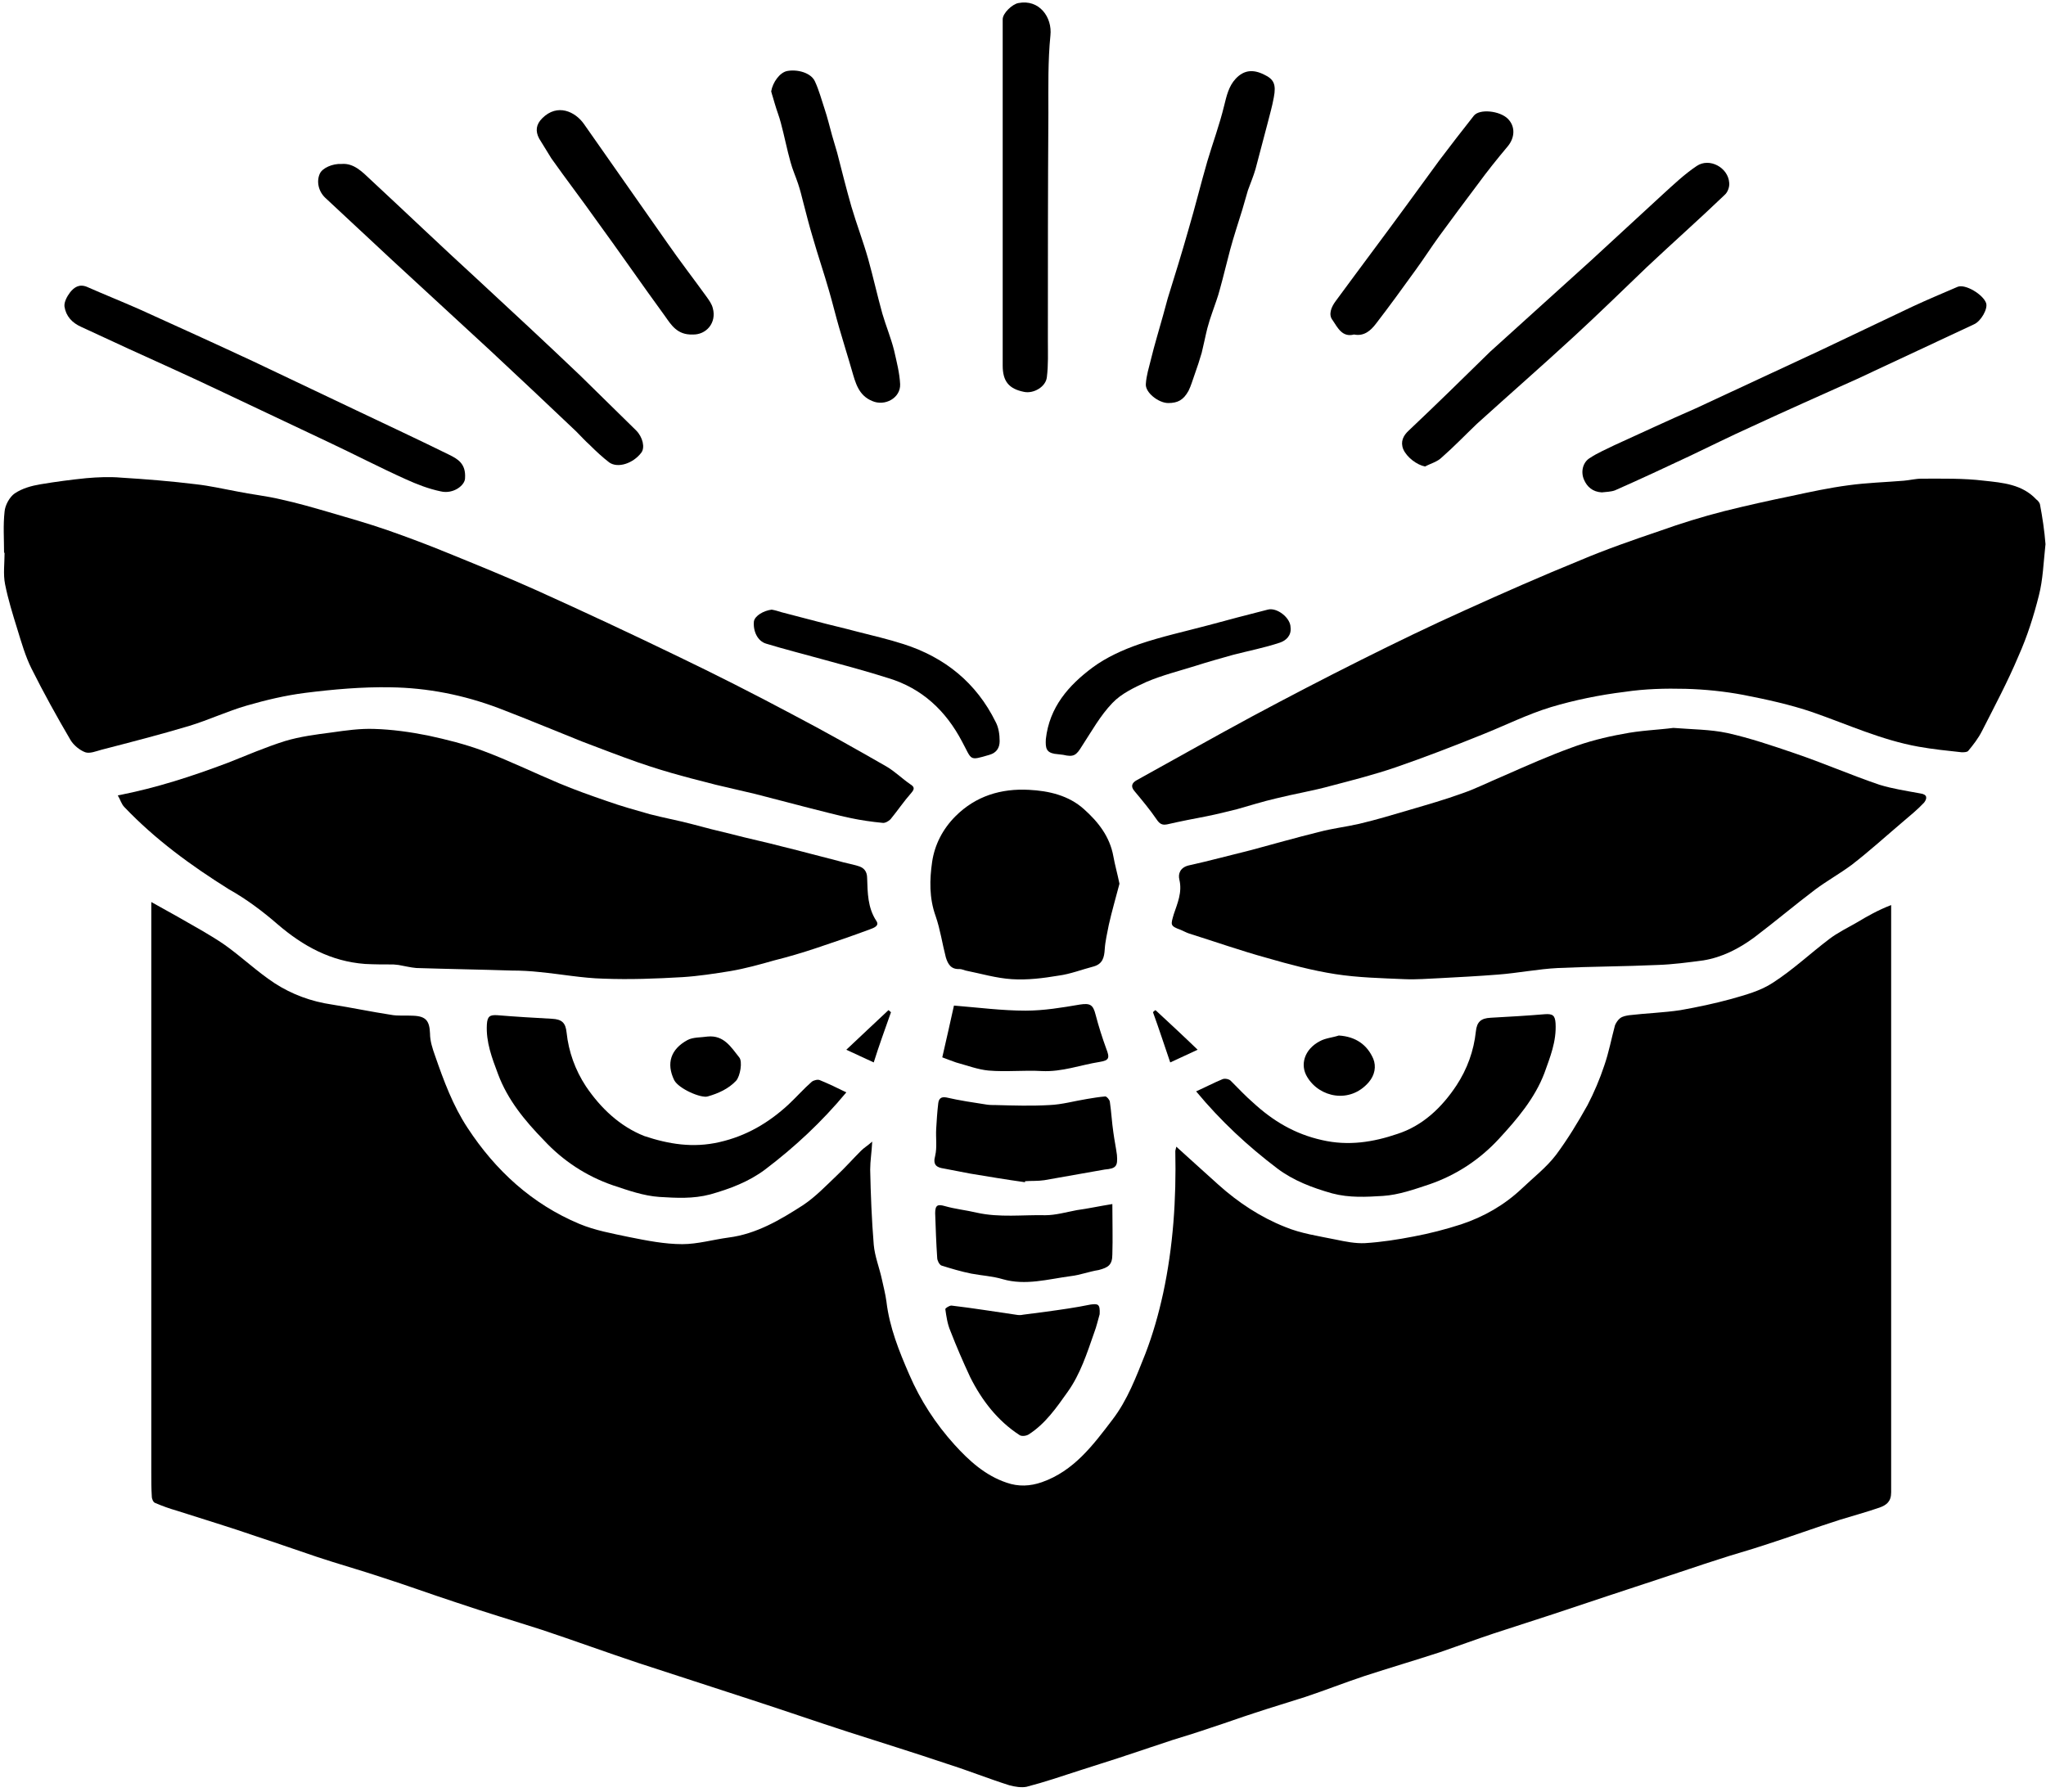 <svg width="403" height="353" viewBox="0 0 403 353" fill="none" xmlns="http://www.w3.org/2000/svg">
<path d="M365.8 181.7C363.9 182.8 362 183.7 360.3 185C356.6 187.8 353.1 191.1 349.2 193.6C346.8 195.2 343.8 196 341 196.8C337.7 197.7 334.4 198.4 331 199C327.7 199.5 324.3 199.6 320.9 200C320.3 200.1 319.6 200.2 319.1 200.6C318.7 200.9 318.3 201.5 318.1 202C317.4 204.6 316.9 207.3 316 209.9C315.1 212.6 314 215.2 312.7 217.7C310.8 221.1 308.8 224.4 306.5 227.5C304.6 230 302 232 299.7 234.2C296.3 237.4 292.3 239.7 287.8 241.2C284.7 242.2 281.6 243 278.4 243.6C275.3 244.2 272.1 244.7 268.9 244.9C267 245 265 244.6 263.1 244.2C259.7 243.5 256.2 243 253.1 241.7C248.3 239.8 243.9 236.9 240 233.4C237.3 231 234.6 228.5 231.7 225.9C231.6 226.4 231.5 226.6 231.5 226.8C231.7 236.2 231.1 245.5 229.1 254.8C228.2 258.9 227.1 262.8 225.6 266.7C223.8 271.2 222.1 275.8 219.1 279.7C215.3 284.7 211.5 289.8 205.2 292C202.9 292.8 200.6 292.9 198.3 292.1C194.1 290.7 190.9 287.8 188 284.6C184.3 280.5 181.3 275.9 179.1 270.8C177.1 266.2 175.2 261.5 174.6 256.4C174.4 254.9 174 253.4 173.7 252C173.2 249.7 172.3 247.5 172.1 245.2C171.7 240.3 171.5 235.3 171.4 230.4C171.4 228.7 171.7 227 171.8 224.9C170.9 225.7 170.2 226.1 169.6 226.7C168 228.3 166.5 230 164.8 231.6C162.7 233.6 160.6 235.8 158.2 237.4C153.7 240.3 149 243.1 143.5 243.8C140.5 244.2 137.4 245.1 134.4 245.1C130.9 245.1 127.4 244.4 123.9 243.7C120.6 243 117.2 242.4 114.1 241.1C104.8 237.2 97.6 230.6 92.1 222.2C89.2 217.8 87.4 212.9 85.7 208C85.2 206.6 84.7 205.1 84.7 203.6C84.6 201.1 83.9 200.2 81.4 200.1C79.9 200 78.4 200.2 76.9 199.9C73 199.3 69.2 198.5 65.4 197.9C61.3 197.3 57.5 195.9 54.1 193.7C50.6 191.4 47.6 188.5 44.2 186.1C41.3 184.1 38.1 182.4 35 180.6C33.4 179.7 31.8 178.8 29.8 177.7C29.8 180.1 29.8 182.1 29.8 184.1C29.8 219.4 29.8 254.8 29.8 290.1C29.8 291.7 29.8 293.2 29.9 294.8C29.9 295.3 30.2 296 30.6 296.1C32 296.7 33.4 297.2 34.8 297.6C40.1 299.3 45.4 300.9 50.6 302.7C54.6 304 58.5 305.4 62.4 306.7C66.6 308.1 70.9 309.3 75.1 310.7C80.1 312.3 85 314.1 89.9 315.7C95.5 317.6 101.2 319.3 106.8 321.1C113.1 323.2 119.4 325.5 125.7 327.6C133 330 140.2 332.3 147.5 334.7C154 336.8 160.6 339.1 167.1 341.2C173.6 343.3 180.1 345.3 186.6 347.5C190.7 348.8 194.7 350.4 198.8 351.7C199.9 352 201.2 352.2 202.2 352C205.7 351.1 209.2 349.9 212.6 348.8C215.1 348 217.6 347.2 220.1 346.4C223.7 345.2 227.3 344 230.9 342.8C233.5 342 236.1 341.2 238.7 340.3C241.5 339.4 244.2 338.4 247 337.5C250.3 336.4 253.7 335.4 257.1 334.3C261 333 264.8 331.5 268.7 330.2C273.6 328.6 278.7 327.1 283.6 325.5C287.1 324.3 290.6 323 294.2 321.8C298.2 320.5 302.2 319.2 306.2 317.9C309.8 316.7 313.4 315.5 317 314.3C320.4 313.2 323.9 312 327.3 310.9C331 309.7 334.7 308.4 338.5 307.2C341.5 306.2 344.5 305.4 347.5 304.4C352.5 302.8 357.4 301 362.4 299.4C365 298.6 367.6 297.9 370.2 297C371.6 296.5 372.5 295.8 372.5 294C372.5 257.1 372.5 220.1 372.5 183.2C372.5 181.7 372.5 180.1 372.5 178.3C369.9 179.3 367.8 180.5 365.8 181.7Z" fill="black"/>
<path d="M401.8 99.3C401.7 99 401.4 98.6 401.1 98.4C398.3 95.4 394.5 95.1 390.8 94.7C386.7 94.2 382.6 94.3 378.5 94.3C377.3 94.3 376.2 94.6 375 94.7C371.4 95 367.7 95.1 364.1 95.6C360.3 96.1 356.6 96.9 352.9 97.7C348.5 98.6 344 99.6 339.6 100.7C335.3 101.8 331.1 103.1 326.9 104.6C321.6 106.4 316.4 108.2 311.2 110.4C303.6 113.5 296.1 116.8 288.6 120.2C281.7 123.3 274.9 126.6 268.1 130C260.9 133.6 253.8 137.3 246.7 141.1C239.1 145.2 231.5 149.5 223.9 153.7C223 154.2 222.6 154.9 223.5 155.9C225 157.7 226.5 159.5 227.8 161.4C228.4 162.3 228.9 162.6 229.9 162.4C232.5 161.8 235.1 161.3 237.7 160.8C239.7 160.4 241.7 159.9 243.7 159.4C246.2 158.7 248.7 157.9 251.3 157.3C254.9 156.4 258.6 155.8 262.2 154.8C266.4 153.7 270.7 152.6 274.8 151.2C280.6 149.2 286.3 147 292 144.7C296.5 142.9 300.9 140.7 305.5 139.3C310.2 137.9 315.1 136.9 320 136.3C324 135.7 328 135.6 332 135.7C335.8 135.8 339.7 136.2 343.4 136.9C348 137.8 352.6 138.8 357 140.3C363.9 142.7 370.6 145.8 377.9 147.1C380.7 147.6 383.6 147.9 386.4 148.2C386.8 148.2 387.5 148.2 387.7 147.9C388.7 146.7 389.7 145.4 390.4 144C392.9 139.1 395.5 134.2 397.6 129.2C399.3 125.4 400.6 121.3 401.6 117.3C402.4 114.2 402.5 110.9 402.9 107.2C402.7 104.6 402.3 101.9 401.8 99.3Z" fill="black"/>
<path d="M48.6 139C52.4 137.9 56.2 137 60.1 136.5C65.7 135.8 71.3 135.3 76.9 135.4C84.2 135.5 91.3 136.9 98.2 139.5C103.7 141.6 109.2 143.9 114.7 146.1C118.4 147.5 122 148.9 125.7 150.2C128.6 151.2 131.5 152.1 134.5 152.9C136.6 153.5 138.8 154 141 154.6C143.6 155.2 146.1 155.8 148.7 156.4C152.2 157.3 155.6 158.2 159.1 159.1C162 159.8 164.8 160.6 167.7 161.2C169.7 161.6 171.7 161.9 173.8 162.1C174.3 162.2 175 161.8 175.4 161.4C176.8 159.7 178 157.9 179.5 156.2C180.2 155.4 180.1 155 179.3 154.5C177.7 153.4 176.3 152 174.6 151C168.5 147.5 162.3 144 156 140.7C148.5 136.7 141 132.9 133.3 129.2C124.2 124.8 115 120.5 105.7 116.3C99.9 113.7 94 111.3 88.1 108.9C84.2 107.3 80.2 105.8 76.2 104.4C72.4 103.1 68.6 102 64.8 100.9C61.7 100 58.6 99.1 55.4 98.4C52.5 97.7 49.5 97.4 46.6 96.8C43.9 96.3 41.3 95.7 38.6 95.4C33.7 94.8 28.8 94.4 23.9 94.1C21.6 93.9 19.3 94 17 94.2C14 94.5 11 94.9 8 95.4C6.2 95.7 4.4 96.2 2.9 97.2C1.9 97.9 1 99.5 0.9 100.8C0.6 103.5 0.8 106.2 0.8 108.9H0.9C0.9 111 0.6 113.1 1 115.1C1.6 118.1 2.5 121 3.4 123.9C4.2 126.5 5 129.3 6.2 131.7C8.6 136.5 11.2 141.2 13.9 145.8C14.5 146.8 15.7 147.8 16.8 148.2C17.7 148.5 18.9 148 20 147.7C25.8 146.2 31.6 144.7 37.3 143C41.2 141.8 44.8 140.1 48.6 139Z" fill="black"/>
<path d="M54.7 182.1C59.7 186.4 65.2 189.4 71.9 189.9C73.8 190 75.6 190 77.5 190C77.8 190 78.2 190.1 78.5 190.1C79.7 190.3 80.8 190.6 82 190.7C88.3 190.9 94.6 191 100.8 191.2C102.6 191.2 104.5 191.3 106.3 191.5C110.5 191.9 114.7 192.7 118.9 192.8C124.1 193 129.2 192.8 134.4 192.5C137.6 192.3 140.8 191.8 143.9 191.3C146.8 190.8 149.7 190 152.5 189.2C155.3 188.5 158 187.7 160.7 186.8C164.3 185.6 167.8 184.4 171.3 183.1C172.1 182.8 173.3 182.4 172.6 181.4C170.9 178.8 170.9 175.9 170.8 173C170.8 171.6 170.1 170.9 169 170.6C167.7 170.2 166.4 170 165.1 169.6C161.5 168.7 157.9 167.7 154.2 166.8C150.8 165.9 147.4 165.2 144 164.3C141.4 163.7 138.7 163 136.1 162.3C133.4 161.6 130.7 161.1 128 160.4C125.2 159.6 122.3 158.8 119.5 157.8C116.3 156.7 113.2 155.6 110.1 154.3C105.1 152.2 100.2 149.8 95.1 147.9C91.6 146.6 88 145.7 84.3 144.9C80.8 144.2 77.2 143.7 73.7 143.6C70.9 143.5 68.1 143.9 65.3 144.3C62.2 144.7 59.1 145.1 56.1 146C52.3 147.2 48.6 148.8 44.8 150.3C37.9 152.9 30.9 155.2 23.2 156.7C23.7 157.5 23.9 158.4 24.5 159C30.6 165.4 37.6 170.5 45.1 175.2C48.5 177.1 51.7 179.5 54.7 182.1Z" fill="black"/>
<path d="M378.2 156.3C375.5 155.8 372.8 155.4 370.2 154.6C364.6 152.7 359.1 150.3 353.5 148.4C349.1 146.9 344.7 145.4 340.2 144.4C336.9 143.7 333.4 143.7 329.6 143.4C326.5 143.8 323 143.9 319.6 144.6C316.2 145.2 312.7 146.1 309.5 147.3C305.1 148.9 300.8 150.8 296.5 152.7C293.6 153.9 290.9 155.3 288 156.3C284.7 157.5 281.2 158.5 277.8 159.5C274.4 160.5 271.1 161.5 267.7 162.3C265.1 162.9 262.4 163.2 259.8 163.9C255.3 165 250.8 166.3 246.3 167.5C242.2 168.5 238.2 169.6 234.1 170.5C232.5 170.9 232 172.1 232.3 173.3C232.9 175.8 231.9 178 231.2 180.1C230.6 182.2 230.4 182.4 232.6 183.2C233.1 183.4 233.6 183.7 234.2 183.9C239.3 185.5 244.4 187.3 249.5 188.7C254 190 258.5 191.2 263 191.9C267.5 192.6 272.1 192.7 276.7 192.9C279 193 281.3 192.8 283.6 192.7C287.4 192.5 291.2 192.3 295 192C299 191.7 302.9 190.9 306.9 190.7C313.4 190.4 319.9 190.4 326.5 190.1C329.5 190 332.5 189.6 335.5 189.2C339.2 188.6 342.5 186.9 345.5 184.7C349.6 181.6 353.5 178.3 357.6 175.2C359.9 173.5 362.4 172.1 364.7 170.4C368.2 167.7 371.5 164.7 374.8 161.9C376.2 160.7 377.7 159.5 379 158.1C379.6 157.3 379.7 156.5 378.2 156.3Z" fill="black"/>
<path d="M219.3 168.7C218.6 164.8 216.3 161.9 213.5 159.4C210.5 156.7 206.6 155.8 202.7 155.6C197.2 155.3 192.2 156.8 188.2 160.8C185.7 163.3 184.1 166.4 183.6 169.8C183.1 173.3 183 176.9 184.3 180.5C185.2 183.1 185.6 185.9 186.3 188.6C186.7 189.9 187.3 191 189 190.9C189.4 190.9 189.8 191.1 190.2 191.2C193.2 191.8 196.2 192.7 199.3 192.9C202.4 193.1 205.5 192.7 208.5 192.2C210.8 191.9 213.1 191 215.4 190.4C217.2 189.9 217.5 188.6 217.6 187C217.7 185.4 218.1 183.8 218.4 182.2C219 179.5 219.8 176.8 220.5 174.1C220.1 172.1 219.6 170.4 219.3 168.7Z" fill="black"/>
<path d="M115.4 214C113.3 210.8 112 207.2 111.6 203.4C111.4 201.5 110.7 200.8 108.7 200.7C105.1 200.5 101.6 200.3 98 200C96.5 199.9 96 200.2 95.9 201.8C95.7 205.3 96.9 208.4 98.1 211.6C100 216.7 103.4 220.8 107.1 224.6C110.9 228.7 115.5 231.7 120.7 233.5C123.7 234.5 126.8 235.6 129.9 235.8C133.2 236 136.5 236.2 139.9 235.3C143.8 234.2 147.5 232.8 150.7 230.4C156.5 226 161.8 221.1 166.7 215.2C164.9 214.3 163.2 213.5 161.5 212.8C161.1 212.6 160.3 212.8 159.9 213.1C158.3 214.5 156.9 216.1 155.3 217.6C151.4 221.2 147 223.8 141.7 225C136.5 226.2 131.7 225.4 126.9 223.8C122.1 221.9 118.3 218.3 115.4 214Z" fill="black"/>
<path d="M277.5 84.8C276.4 85.8 275.8 87 276.4 88.5C277.1 90.1 279.1 91.6 280.7 91.9C281.8 91.3 283.1 91 284 90.1C286.4 88 288.6 85.7 290.9 83.5C297.2 77.8 303.6 72.2 309.9 66.4C314.8 61.9 319.6 57.2 324.4 52.6C329.5 47.8 334.7 43.2 339.7 38.4C340.3 37.9 340.7 36.8 340.6 36C340.4 33 336.7 31 334.2 32.7C331.8 34.3 329.6 36.4 327.4 38.4C322.7 42.7 318.1 47 313.4 51.3C306.8 57.3 300.1 63.3 293.5 69.3C288.2 74.5 282.9 79.7 277.5 84.8Z" fill="black"/>
<path d="M77.3 51.3C83.7 57.2 90.1 63.099 96.5 68.999C102.2 74.299 107.8 79.6 113.5 84.999C114.4 85.9 115.2 86.799 116.2 87.7C117.4 88.9 118.7 90.1 120 91.1C121.7 92.299 124.7 91.299 126.3 89.2C127.1 88.2 126.6 86.1 125.3 84.799C121.6 81.2 118 77.6 114.3 73.999C107.6 67.6 100.8 61.3 94 54.999C86.9 48.499 80 41.9 73 35.4C71.4 33.9 69.7 32.099 67.3 32.3C65.5 32.2 63.5 33.099 63 34.2C62.3 35.7 62.7 37.7 64.1 38.999C68.5 43.099 72.9 47.2 77.3 51.3Z" fill="black"/>
<path d="M318 87.7C316.4 88.5 314.7 89.2 313.2 90.2C311.8 91 311.3 92.9 312 94.5C312.6 95.9 313.7 96.9 315.5 97C316.3 96.9 317.3 96.9 318.1 96.6C323.1 94.4 328 92.1 332.9 89.8C336.9 87.9 340.9 85.9 344.9 84.1C351.8 80.9 358.8 77.8 365.7 74.7C373.4 71.1 381.1 67.5 388.8 63.9C390.2 63.3 391.6 60.8 391.2 59.7C390.6 58 387.1 55.9 385.6 56.5C382.6 57.8 379.7 59 376.7 60.4C370.6 63.3 364.5 66.2 358.4 69.1C350.2 72.9 342.1 76.7 333.9 80.5C328.6 82.8 323.3 85.3 318 87.7Z" fill="black"/>
<path d="M197.5 72C197.5 75.1 198.7 76.6 201.7 77.2C203.6 77.6 206 76.2 206.2 74.3C206.5 71.9 206.4 69.5 206.4 67.1C206.4 52.1 206.4 37.2 206.5 22.2C206.5 17.1 206.4 12 206.9 7C207.3 3.4 204.7 -0.2 200.6 0.6C199.4 0.8 197.5 2.6 197.5 3.8C197.5 5.2 197.5 6.6 197.5 7.9C197.5 18.1 197.5 28.4 197.5 38.6C197.5 49.8 197.5 60.9 197.5 72Z" fill="black"/>
<path d="M16 64.4C19.1 65.8 22.2 67.3 25.3 68.7C31 71.3 36.8 73.9 42.5 76.6C49.9 80.1 57.3 83.6 64.7 87.1C69.8 89.5 74.8 92.1 79.9 94.4C82.1 95.4 84.4 96.3 86.8 96.8C89.3 97.4 91.6 95.6 91.6 94.2C91.8 91.3 90.1 90.4 88.5 89.6C82.4 86.6 76.2 83.7 70.1 80.8C63.4 77.6 56.6 74.4 49.9 71.2C42.4 67.7 34.9 64.3 27.4 60.9C24 59.4 20.5 58 17.1 56.5C15.6 55.9 14.6 56.6 13.8 57.6C13.2 58.4 12.6 59.5 12.7 60.4C13 62.3 14.2 63.6 16 64.4Z" fill="black"/>
<path d="M230.1 79.4C232 79.4 233.1 78.8 234.1 77C234.6 76 234.9 74.9 235.3 73.8C235.8 72.4 236.3 70.9 236.7 69.5C237.1 67.9 237.4 66.3 237.8 64.7C238.1 63.6 238.4 62.6 238.8 61.5C239.3 60 239.9 58.5 240.3 56.9C241 54.4 241.6 51.8 242.3 49.2C243 46.6 243.9 43.9 244.7 41.3C245.1 40 245.4 38.8 245.8 37.5C246.3 36.1 246.9 34.7 247.3 33.3C248.1 30.3 248.9 27.2 249.7 24.2C250.1 22.6 250.6 20.9 250.9 19.2C251.4 16.6 250.9 15.6 249 14.7C246.8 13.6 245 13.8 243.4 15.5C242 17 241.6 18.9 241.1 20.9C240.2 24.6 238.9 28.1 237.8 31.8C236.5 36.3 235.4 40.8 234.1 45.2C232.8 49.8 231.4 54.3 230 58.8C229.7 59.9 229.4 61 229.1 62.1C228.3 65 227.4 67.9 226.7 70.8C226.3 72.4 225.8 74 225.7 75.6C225.5 77.3 228.2 79.4 230.1 79.4Z" fill="black"/>
<path d="M153.8 24.2C154.5 26.8 155 29.4 155.7 31.9C156.1 33.4 156.7 34.7 157.2 36.2C157.6 37.4 157.9 38.6 158.2 39.8C158.8 42.1 159.4 44.5 160.1 46.8C161.1 50.3 162.3 53.8 163.3 57.3C164 59.7 164.6 62.2 165.3 64.6C166.1 67.4 167 70.2 167.8 73C168.5 75.4 169.1 77.9 171.8 79C174.3 80.1 177.4 78.4 177.3 75.7C177.2 73.5 176.6 71.2 176.1 69C175.5 66.6 174.5 64.2 173.8 61.8C172.8 58.2 172 54.6 171 51C170 47.5 168.7 44.1 167.7 40.7C166.7 37.2 165.8 33.6 164.9 30.1C164.6 29 164.2 27.8 163.9 26.7C163.4 24.9 163 23.2 162.4 21.4C161.8 19.6 161.3 17.7 160.5 16C159.7 14.3 157 13.6 155 14C153.6 14.3 152.2 16.2 151.9 18C152.1 18.8 152.4 19.6 152.6 20.4C153 21.8 153.5 23 153.8 24.2Z" fill="black"/>
<path d="M220 227.5C219.8 226 219.5 224.6 219.3 223.1C219 221.1 218.9 219 218.6 217C218.5 216.6 218 216 217.7 216C216.5 216.1 215.3 216.3 214.1 216.5C211.6 216.9 209.2 217.6 206.7 217.7C203.2 217.9 199.7 217.8 196.2 217.7C195.6 217.7 194.9 217.7 194.3 217.6C191.7 217.2 189 216.8 186.4 216.2C185.3 216 184.9 216.5 184.8 217.4C184.6 219.1 184.5 220.7 184.4 222.4C184.3 224.2 184.6 226 184.2 227.7C183.7 229.5 184.5 230 185.9 230.2C187.6 230.5 189.4 230.9 191.1 231.2C194.7 231.8 198.3 232.4 201.9 232.9C201.9 232.8 201.9 232.8 201.9 232.7C203.2 232.6 204.4 232.7 205.7 232.5C209.7 231.8 213.6 231.1 217.6 230.4C219.8 230.2 220.2 229.8 220 227.5Z" fill="black"/>
<path d="M214.8 257C211.9 257.6 209 258 206.1 258.4C204.6 258.6 203.1 258.8 201.5 259C201.1 259.1 200.6 259.1 200.1 259C195.9 258.4 191.7 257.7 187.4 257.2C187 257.2 186.2 257.7 186.2 257.9C186.4 259.3 186.6 260.8 187.2 262.2C188.4 265.3 189.7 268.3 191.1 271.3C193.4 275.9 196.5 279.9 200.8 282.7C201.2 283 202.1 282.9 202.6 282.6C205.9 280.5 208.1 277.3 210.3 274.2C212.8 270.7 214.1 266.6 215.5 262.6C216 261.3 216.3 259.9 216.6 258.9C216.7 256.9 216.3 256.8 214.8 257Z" fill="black"/>
<path d="M266.7 65.9C268.7 66.3 270 65.1 271 63.8C273.7 60.3 276.3 56.7 278.9 53.1C280.5 50.9 281.9 48.7 283.5 46.5C286 43.1 288.5 39.7 291 36.4C292.9 33.8 294.9 31.3 297 28.8C298.4 27.1 298.5 24.9 297 23.4C295.4 21.8 291.4 21.4 290.3 22.8C288 25.7 285.7 28.7 283.5 31.6C279.2 37.5 274.9 43.4 270.5 49.3C268 52.7 265.5 56 263.1 59.3C262.2 60.5 261.6 62 262.5 63.1C263.5 64.6 264.4 66.5 266.7 65.9Z" fill="black"/>
<path d="M108.6 31.2C111.5 35.3 114.5 39.2 117.4 43.3C122 49.6 126.4 56 131 62.3C132.2 64 133.4 66 136.4 65.9C139.1 66 141.2 63.6 140.4 60.7C140.2 59.9 139.7 59.2 139.2 58.5C136.6 54.9 133.9 51.4 131.4 47.8C125.9 40 120.5 32.2 115 24.4C113.3 22 109.8 20.3 106.8 23.3C105.6 24.5 105.4 25.8 106.2 27.3C107 28.6 107.8 29.9 108.6 31.2Z" fill="black"/>
<path d="M219.1 247.1C219.2 244 219.1 240.8 219.1 237.2C216.6 237.6 214.3 238.1 212.1 238.4C210 238.8 207.9 239.4 205.9 239.4C201.4 239.3 196.9 239.9 192.4 238.9C190.3 238.4 188.2 238.2 186.1 237.6C184.7 237.2 184.2 237.4 184.2 239C184.3 241.9 184.4 244.9 184.6 247.8C184.6 248.3 185 249.1 185.4 249.3C187.3 249.9 189.3 250.5 191.3 250.9C193.4 251.3 195.5 251.4 197.5 252C202 253.3 206.4 252 210.9 251.4C212.7 251.2 214.5 250.5 216.4 250.2C218.3 249.7 219.1 249.2 219.1 247.1Z" fill="black"/>
<path d="M207.7 148.5C208.3 148.6 208.8 148.6 209.4 148.7C211.5 149.2 212 148.8 213.1 147C215 144.1 216.7 141 219.1 138.5C220.9 136.6 223.5 135.4 225.9 134.3C229 133 232.2 132.2 235.4 131.2C237.9 130.4 240.4 129.7 242.9 129C246 128.2 249.1 127.6 252.1 126.6C253.3 126.2 254.4 125.2 254.2 123.6C254.2 121.7 251.5 119.6 249.7 120.1C245.8 121.1 241.9 122.1 237.9 123.2C233.4 124.4 228.8 125.4 224.4 126.9C221.2 128 217.9 129.5 215.2 131.5C210.5 135 206.7 139.3 206 145.6C205.9 147.4 206.1 148.2 207.7 148.5Z" fill="black"/>
<path d="M150.9 126.8C154.5 127.9 158.1 128.8 161.7 129.8C166.1 131 170.6 132.2 175 133.6C181.6 135.6 186.3 140 189.5 146.1C191.5 149.8 190.8 149.9 194.9 148.7C196.3 148.3 196.9 147.3 196.9 146C196.9 144.7 196.7 143.3 196.1 142.2C192.3 134.5 186.1 129.5 178 126.9C174.9 125.9 171.8 125.2 168.7 124.4C166.1 123.7 163.4 123.1 160.8 122.4C158.5 121.8 156.2 121.2 153.9 120.6C153.3 120.4 152.6 120.2 152 120.1C150.4 120.3 148.7 121.3 148.5 122.4C148.3 124.3 149.2 126.3 150.9 126.8Z" fill="black"/>
<path d="M194.7 210.9C198.2 211.2 201.7 210.8 205.2 211C209.2 211.2 212.8 209.8 216.6 209.2C218.5 208.9 218.6 208.4 217.9 206.6C217.1 204.4 216.4 202.2 215.8 199.9C215.3 197.9 214.7 197.6 212.7 197.9C209.2 198.5 205.6 199.1 202 199.1C197.4 199.1 192.8 198.5 187.9 198.1C187.2 201.3 186.4 204.8 185.6 208.3C186.6 208.7 187.5 209 188.3 209.3C190.5 209.9 192.6 210.7 194.7 210.9Z" fill="black"/>
<path d="M139.4 216C141.5 215.4 143.5 214.5 145 212.9C145.8 212 146.3 209.1 145.6 208.3C144 206.3 142.6 203.9 139.4 204.2C138.1 204.4 136.5 204.3 135.4 204.9C132.1 206.7 131.2 209.5 132.8 212.8C133.7 214.5 138.1 216.4 139.4 216Z" fill="black"/>
<path d="M269.6 213.2C270.8 211.8 271.1 210.1 270.5 208.6C269.3 205.8 267 204.2 263.7 204C262.5 204.4 261.1 204.5 260 205.1C256.9 206.7 256 209.8 257.5 212.2C259.9 216.2 265.9 217.5 269.6 213.2Z" fill="black"/>
<path d="M175.5 199.4C175.3 199.3 175.2 199.1 175 199C172.3 201.5 169.6 204.1 166.7 206.8C168.7 207.7 170.3 208.5 172.1 209.3C173.1 206.1 174.3 202.8 175.5 199.4Z" fill="black"/>
<path d="M242.4 212.9C242.1 212.6 241.3 212.4 240.8 212.6C239.1 213.3 237.4 214.2 235.6 215C240.5 220.9 245.8 225.8 251.6 230.2C254.8 232.6 258.5 234 262.4 235.1C265.8 236 269.1 235.8 272.4 235.6C275.5 235.4 278.6 234.3 281.6 233.3C286.8 231.5 291.4 228.5 295.2 224.4C298.8 220.5 302.3 216.4 304.2 211.4C305.3 208.3 306.6 205.2 306.4 201.6C306.3 200 305.8 199.7 304.3 199.8C300.8 200.1 297.2 200.3 293.6 200.5C291.7 200.6 290.9 201.3 290.7 203.2C290.3 207 289 210.6 286.9 213.8C284 218.2 280.2 221.8 275.2 223.4C270.5 225 265.6 225.8 260.4 224.6C255 223.4 250.7 220.8 246.8 217.2C245.4 216 243.9 214.4 242.4 212.9Z" fill="black"/>
<path d="M227.1 199.4C228.3 202.7 229.4 206.1 230.5 209.3C232.3 208.5 233.9 207.7 235.9 206.8C233 204 230.3 201.5 227.6 199C227.4 199.1 227.2 199.3 227.1 199.4Z" fill="black"/>
</svg>
